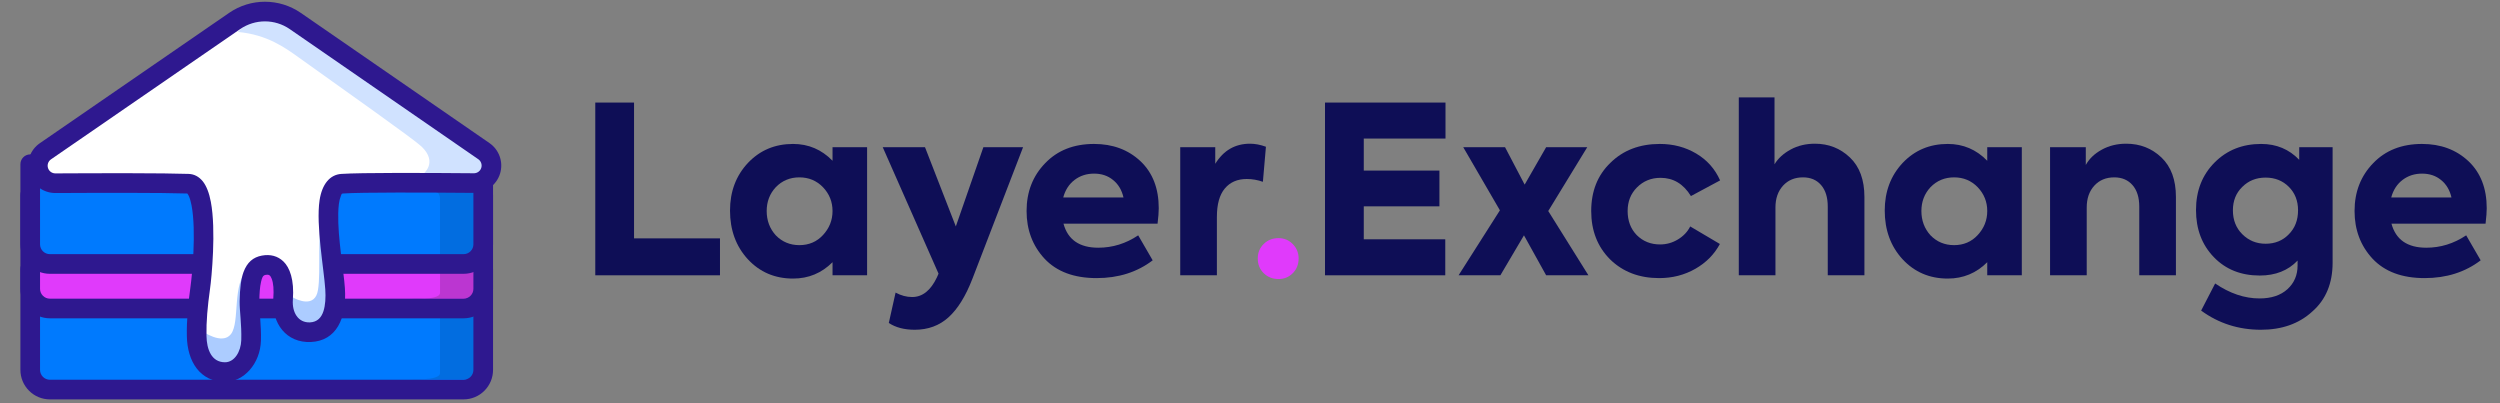 <?xml version="1.0" encoding="UTF-8" standalone="no"?>
<!DOCTYPE svg PUBLIC "-//W3C//DTD SVG 1.1//EN" "http://www.w3.org/Graphics/SVG/1.1/DTD/svg11.dtd">
<svg width="100%" height="100%" viewBox="0 0 428 69" version="1.1" xmlns="http://www.w3.org/2000/svg" xmlns:xlink="http://www.w3.org/1999/xlink" xml:space="preserve" xmlns:serif="http://www.serif.com/" style="fill-rule:evenodd;clip-rule:evenodd;stroke-linejoin:round;stroke-miterlimit:2;">
    <rect x="0" y="0" width="428" height="69" fill="#808080" stroke="none"/>
    <g transform="matrix(1,0,0,1,-3914.23,-794.014)">
        <g transform="matrix(1.295,0,0,0.918,-865.295,25.374)">
            <g transform="matrix(0.801,0,0,1.131,3225,777.226)">
                <path d="M700.293,98.508L679.712,98.508L679.712,70.027L686.11,70.027L686.11,92.419L700.293,92.419L700.293,98.508Z" style="fill:rgb(14,14,86);fill-rule:nonzero;"/>
                <path d="M718.869,79.624L718.869,77.388L724.573,77.388L724.573,98.508L718.869,98.508L718.869,96.35C717.07,98.148 714.899,99.048 712.356,99.048C709.35,99.048 706.857,97.981 704.879,95.849C702.926,93.716 701.95,91.044 701.95,87.833C701.95,84.698 702.939,82.077 704.917,79.97C706.896,77.889 709.375,76.849 712.356,76.849C714.899,76.849 717.07,77.774 718.869,79.624ZM708.001,87.91C708.001,89.477 708.502,90.813 709.504,91.918C710.557,92.997 711.855,93.536 713.396,93.536C714.964,93.536 716.261,92.984 717.289,91.879C718.342,90.749 718.869,89.425 718.869,87.91C718.869,86.394 718.342,85.083 717.289,83.979C716.235,82.899 714.938,82.36 713.396,82.36C711.855,82.36 710.557,82.899 709.504,83.979C708.502,85.058 708.001,86.368 708.001,87.91Z" style="fill:rgb(14,14,86);fill-rule:nonzero;"/>
                <path d="M739.218,90.453L743.766,77.388L750.317,77.388L741.954,99.086C740.849,101.938 739.539,104.051 738.023,105.426C736.507,106.801 734.645,107.488 732.435,107.488C730.714,107.488 729.288,107.115 728.157,106.37L729.275,101.36C730.174,101.848 731.086,102.092 732.011,102.092C733.707,102.092 735.069,101.013 736.096,98.855L736.366,98.238L727.155,77.388L734.131,77.388L739.218,90.453Z" style="fill:rgb(14,14,86);fill-rule:nonzero;"/>
                <path d="M772.709,87.447C772.709,88.064 772.645,88.912 772.516,89.991L756.985,89.991C757.704,92.637 759.618,93.96 762.727,93.96C765.091,93.96 767.288,93.279 769.318,91.918L771.707,96.042C769.138,97.994 766.055,98.971 762.458,98.971C758.732,98.971 755.867,97.904 753.863,95.772C751.885,93.639 750.896,91.018 750.896,87.91C750.896,84.749 751.923,82.116 753.979,80.009C756.009,77.902 758.693,76.849 762.034,76.849C765.117,76.849 767.673,77.799 769.703,79.701C771.707,81.602 772.709,84.184 772.709,87.447ZM765.155,82.784C764.307,82.09 763.267,81.743 762.034,81.743C760.8,81.743 759.728,82.09 758.816,82.784C757.903,83.477 757.28,84.441 756.946,85.674L766.89,85.674C766.607,84.441 766.029,83.477 765.155,82.784Z" style="fill:rgb(14,14,86);fill-rule:nonzero;"/>
                <path d="M782.306,98.508L776.255,98.508L776.255,77.388L782.036,77.388L782.036,80.125C783.398,77.915 785.312,76.81 787.778,76.81C788.6,76.81 789.474,76.977 790.399,77.311L789.898,83.092C789.024,82.784 788.138,82.63 787.239,82.63C785.697,82.63 784.49,83.15 783.616,84.19C782.742,85.231 782.306,86.792 782.306,88.873L782.306,98.508Z" style="fill:rgb(14,14,86);fill-rule:nonzero;"/>
                <path d="M792.48,99.125C791.504,99.125 790.688,98.804 790.033,98.161C789.378,97.519 789.05,96.71 789.05,95.733C789.05,94.783 789.378,93.986 790.033,93.344C790.688,92.701 791.504,92.38 792.48,92.38C793.405,92.38 794.189,92.708 794.831,93.363C795.473,94.018 795.795,94.808 795.795,95.733C795.795,96.71 795.473,97.519 794.831,98.161C794.189,98.804 793.405,99.125 792.48,99.125Z" style="fill:rgb(224,58,251);fill-rule:nonzero;"/>
                <path d="M819.998,98.508L800.15,98.508L800.15,70.027L820.036,70.027L820.036,75.962L806.547,75.962L806.547,81.242L819.034,81.242L819.034,87.139L806.547,87.139L806.547,92.573L819.998,92.573L819.998,98.508Z" style="fill:rgb(14,14,86);fill-rule:nonzero;"/>
                <path d="M836.994,87.91L843.623,98.508L836.647,98.508L832.986,91.918L829.093,98.508L822.194,98.508L829.016,87.794L822.965,77.388L829.864,77.388L833.101,83.555L836.647,77.388L843.43,77.388L836.994,87.91Z" style="fill:rgb(14,14,86);fill-rule:nonzero;"/>
                <path d="M855.3,98.971C852.011,98.971 849.314,97.943 847.207,95.887C845.126,93.806 844.085,91.147 844.085,87.91C844.085,84.647 845.138,82 847.245,79.97C849.352,77.889 852.076,76.849 855.416,76.849C857.625,76.849 859.623,77.375 861.409,78.429C863.194,79.482 864.511,80.96 865.359,82.861L860.542,85.443C859.308,83.439 857.638,82.437 855.531,82.437C853.99,82.437 852.692,82.964 851.639,84.017C850.611,85.045 850.097,86.342 850.097,87.91C850.097,89.528 850.598,90.851 851.6,91.879C852.628,92.907 853.913,93.421 855.454,93.421C856.508,93.421 857.491,93.145 858.403,92.592C859.315,92.04 859.989,91.327 860.426,90.453L865.321,93.344C864.396,95.065 863.04,96.433 861.255,97.448C859.469,98.463 857.484,98.971 855.3,98.971Z" style="fill:rgb(14,14,86);fill-rule:nonzero;"/>
                <path d="M874.493,98.508L868.442,98.508L868.442,69.179L874.339,69.179L874.339,80.202C874.93,79.225 875.816,78.416 876.998,77.774C878.18,77.131 879.516,76.81 881.006,76.81C883.267,76.81 885.194,77.568 886.787,79.084C888.38,80.6 889.177,82.771 889.177,85.597L889.177,98.508L883.126,98.508L883.126,87.177C883.126,85.661 882.76,84.48 882.028,83.632C881.295,82.784 880.3,82.36 879.041,82.36C877.679,82.36 876.581,82.816 875.746,83.728C874.911,84.64 874.493,85.841 874.493,87.331L874.493,98.508Z" style="fill:rgb(14,14,86);fill-rule:nonzero;"/>
                <path d="M909.449,79.624L909.449,77.388L915.153,77.388L915.153,98.508L909.449,98.508L909.449,96.35C907.65,98.148 905.479,99.048 902.936,99.048C899.929,99.048 897.437,97.981 895.459,95.849C893.506,93.716 892.53,91.044 892.53,87.833C892.53,84.698 893.519,82.077 895.497,79.97C897.476,77.889 899.955,76.849 902.936,76.849C905.479,76.849 907.65,77.774 909.449,79.624ZM898.58,87.91C898.58,89.477 899.082,90.813 900.084,91.918C901.137,92.997 902.434,93.536 903.976,93.536C905.543,93.536 906.841,92.984 907.869,91.879C908.922,90.749 909.449,89.425 909.449,87.91C909.449,86.394 908.922,85.083 907.869,83.979C906.815,82.899 905.518,82.36 903.976,82.36C902.434,82.36 901.137,82.899 900.084,83.979C899.082,85.058 898.58,86.368 898.58,87.91Z" style="fill:rgb(14,14,86);fill-rule:nonzero;"/>
                <path d="M925.867,98.508L919.816,98.508L919.816,77.388L925.713,77.388L925.713,80.317C926.278,79.289 927.158,78.448 928.353,77.793C929.547,77.138 930.89,76.81 932.38,76.81C934.667,76.81 936.607,77.568 938.2,79.084C939.793,80.6 940.589,82.771 940.589,85.597L940.589,98.508L934.538,98.508L934.538,87.177C934.538,85.661 934.166,84.48 933.421,83.632C932.675,82.784 931.673,82.36 930.414,82.36C929.053,82.36 927.954,82.816 927.119,83.728C926.284,84.64 925.867,85.841 925.867,87.331L925.867,98.508Z" style="fill:rgb(14,14,86);fill-rule:nonzero;"/>
                <path d="M960.938,79.469L960.938,77.388L966.449,77.388L966.449,96.427C966.449,99.844 965.332,102.529 963.096,104.482C960.912,106.486 958.086,107.488 954.618,107.488C950.918,107.488 947.629,106.434 944.751,104.328L947.064,99.857C949.479,101.501 951.92,102.324 954.386,102.324C956.339,102.324 957.874,101.816 958.992,100.801C960.109,99.786 960.668,98.482 960.668,96.889L960.668,96.08C959.101,97.724 957.02,98.547 954.425,98.547C951.316,98.547 948.785,97.532 946.832,95.502C944.88,93.472 943.903,90.89 943.903,87.755C943.903,84.569 944.931,81.949 946.987,79.893C949.016,77.864 951.573,76.849 954.656,76.849C957.174,76.849 959.268,77.722 960.938,79.469ZM960.745,87.794C960.745,86.227 960.238,84.936 959.223,83.921C958.208,82.906 956.93,82.398 955.388,82.398C953.847,82.398 952.562,82.912 951.534,83.94C950.507,84.942 949.993,86.227 949.993,87.794C949.993,89.387 950.507,90.697 951.534,91.725C952.588,92.778 953.872,93.305 955.388,93.305C956.93,93.305 958.202,92.791 959.204,91.764C960.232,90.736 960.745,89.413 960.745,87.794Z" style="fill:rgb(14,14,86);fill-rule:nonzero;"/>
                <path d="M991.886,87.447C991.886,88.064 991.821,88.912 991.693,89.991L976.161,89.991C976.881,92.637 978.795,93.96 981.904,93.96C984.268,93.96 986.464,93.279 988.494,91.918L990.884,96.042C988.314,97.994 985.231,98.971 981.634,98.971C977.908,98.971 975.044,97.904 973.04,95.772C971.061,93.639 970.072,91.018 970.072,87.91C970.072,84.749 971.1,82.116 973.155,80.009C975.185,77.902 977.87,76.849 981.21,76.849C984.293,76.849 986.85,77.799 988.88,79.701C990.884,81.602 991.886,84.184 991.886,87.447ZM984.332,82.784C983.484,82.09 982.443,81.743 981.21,81.743C979.977,81.743 978.904,82.09 977.992,82.784C977.08,83.477 976.457,84.441 976.123,85.674L986.066,85.674C985.783,84.441 985.205,83.477 984.332,82.784Z" style="fill:rgb(14,14,86);fill-rule:nonzero;"/>
            </g>
            <g transform="matrix(0.961,0,0,0.961,146.856,33.513)">
                <g transform="matrix(0.621,0,0,1.133,2415.96,532.643)">
                    <path d="M2154.96,314.18L2054.62,314.18L2054.62,331.327C2054.62,333.261 2056.64,334.829 2059.14,334.829C2075.82,334.829 2133.76,334.829 2150.43,334.829C2152.93,334.829 2154.96,333.261 2154.96,331.327C2154.96,325.436 2154.96,314.18 2154.96,314.18Z" style="fill:rgb(0,122,254);"/>
                    <clipPath id="_clip1">
                        <path d="M2154.96,314.18L2054.62,314.18L2054.62,331.327C2054.62,333.261 2056.64,334.829 2059.14,334.829C2075.82,334.829 2133.76,334.829 2150.43,334.829C2152.93,334.829 2154.96,333.261 2154.96,331.327C2154.96,325.436 2154.96,314.18 2154.96,314.18Z"/>
                    </clipPath>
                    <g clip-path="url(#_clip1)">
                        <g transform="matrix(1.301,0,0,0.353,-607.861,35.109)">
                            <path d="M2128.01,799.206L2116.26,799.206C2116.26,799.206 2116.26,833.297 2116.26,841.058C2116.26,845.014 2110.96,844.002 2110.96,844.002L2128.01,843.923L2128.01,799.206Z" style="fill:rgb(2,109,224);"/>
                        </g>
                    </g>
                </g>
                <g transform="matrix(0.621,0,0,1.133,2415.96,532.643)">
                    <path d="M2157.14,314.18C2157.14,313.251 2156.16,312.498 2154.96,312.498L2054.62,312.498C2053.42,312.498 2052.44,313.251 2052.44,314.18L2052.44,331.464C2052.44,332.803 2053.13,334.087 2054.36,335.033C2055.58,335.98 2057.24,336.512 2058.97,336.512C2075.47,336.512 2134.11,336.512 2150.61,336.512C2152.34,336.512 2154,335.98 2155.22,335.033C2156.45,334.087 2157.14,332.803 2157.14,331.464C2157.14,325.612 2157.14,314.18 2157.14,314.18ZM2152.79,315.863L2152.79,331.464C2152.79,331.91 2152.56,332.338 2152.15,332.654C2151.74,332.969 2151.19,333.147 2150.61,333.147L2058.97,333.147C2058.39,333.147 2057.84,332.969 2057.43,332.654C2057.02,332.338 2056.79,331.91 2056.79,331.464L2056.79,315.863L2152.79,315.863Z" style="fill:rgb(46,24,143);"/>
                </g>
                <g transform="matrix(0.621,0,0,1.067,2415.96,539.008)">
                    <path d="M2154.96,314.18L2054.62,314.18L2054.62,331.11C2054.62,333.164 2056.64,334.829 2059.14,334.829C2075.82,334.829 2133.76,334.829 2150.43,334.829C2152.93,334.829 2154.96,333.164 2154.96,331.11C2154.96,325.165 2154.96,314.18 2154.96,314.18Z" style="fill:rgb(224,58,251);"/>
                    <clipPath id="_clip2">
                        <path d="M2154.96,314.18L2054.62,314.18L2054.62,331.11C2054.62,333.164 2056.64,334.829 2059.14,334.829C2075.82,334.829 2133.76,334.829 2150.43,334.829C2152.93,334.829 2154.96,333.164 2154.96,331.11C2154.96,325.165 2154.96,314.18 2154.96,314.18Z"/>
                    </clipPath>
                    <g clip-path="url(#_clip2)">
                        <g transform="matrix(1.301,0,0,0.353,-607.861,35.109)">
                            <path d="M2128.01,799.206L2116.26,799.206C2116.26,799.206 2116.26,833.297 2116.26,841.058C2116.26,845.014 2110.96,844.002 2110.96,844.002L2128.01,843.923L2128.01,799.206Z" style="fill:rgb(187,54,209);"/>
                        </g>
                    </g>
                </g>
                <g transform="matrix(0.621,0,0,1.067,2415.96,539.008)">
                    <path d="M2157.14,314.18C2157.14,313.194 2156.16,312.394 2154.96,312.394L2054.62,312.394C2053.42,312.394 2052.44,313.194 2052.44,314.18L2052.44,331.256C2052.44,332.677 2053.13,334.041 2054.36,335.046C2055.58,336.051 2057.24,336.616 2058.97,336.616C2075.47,336.616 2134.11,336.616 2150.61,336.616C2152.34,336.616 2154,336.051 2155.22,335.046C2156.45,334.041 2157.14,332.677 2157.14,331.256L2157.14,314.18ZM2152.79,315.967L2152.79,331.256C2152.79,331.73 2152.56,332.184 2152.15,332.519C2151.74,332.854 2151.19,333.042 2150.61,333.042L2058.97,333.042C2058.39,333.042 2057.84,332.854 2057.43,332.519C2057.02,332.184 2056.79,331.73 2056.79,331.256C2056.79,331.256 2056.79,315.967 2056.79,315.967L2152.79,315.967Z" style="fill:rgb(46,24,143);"/>
                </g>
                <g transform="matrix(0.621,0,0,0.866,2415.96,597.672)">
                    <path d="M2154.96,312.461L2054.62,312.471C2054.62,312.471 2054.62,323.705 2054.62,330.246C2054.62,331.462 2055.1,332.627 2055.95,333.487C2056.79,334.346 2057.95,334.829 2059.14,334.829C2075.82,334.829 2133.76,334.829 2150.43,334.829C2151.64,334.829 2152.79,334.346 2153.64,333.487C2154.48,332.627 2154.96,331.462 2154.96,330.246C2154.96,323.702 2154.96,312.461 2154.96,312.461Z" style="fill:rgb(0,122,254);"/>
                    <clipPath id="_clip3">
                        <path d="M2154.96,312.461L2054.62,312.471C2054.62,312.471 2054.62,323.705 2054.62,330.246C2054.62,331.462 2055.1,332.627 2055.95,333.487C2056.79,334.346 2057.95,334.829 2059.14,334.829C2075.82,334.829 2133.76,334.829 2150.43,334.829C2151.64,334.829 2152.79,334.346 2153.64,333.487C2154.48,332.627 2154.96,331.462 2154.96,330.246C2154.96,323.702 2154.96,312.461 2154.96,312.461Z"/>
                    </clipPath>
                    <g clip-path="url(#_clip3)">
                        <g transform="matrix(1.301,0,0,0.402,-607.861,-4.866)">
                            <path d="M2128.01,799.206L2113.11,799.35C2113.11,799.35 2116.25,802.912 2116.26,808.441C2116.27,818.948 2116.26,844.874 2116.26,844.874L2128.01,844.874L2128.01,799.206Z" style="fill:rgb(2,109,224);"/>
                        </g>
                    </g>
                </g>
                <g transform="matrix(0.621,0,0,0.866,2415.96,597.672)">
                    <path d="M2157.14,312.461C2157.14,311.877 2156.91,311.317 2156.5,310.904C2156.09,310.491 2155.54,310.259 2154.96,310.259L2054.62,310.269C2053.42,310.269 2052.44,311.255 2052.44,312.471L2052.44,330.425C2052.44,332.177 2053.13,333.857 2054.36,335.096C2055.58,336.335 2057.24,337.031 2058.97,337.031C2075.47,337.031 2134.11,337.031 2150.61,337.031C2152.34,337.031 2154,336.335 2155.22,335.096C2156.45,333.857 2157.14,332.177 2157.14,330.425C2157.14,323.909 2157.14,312.461 2157.14,312.461ZM2152.79,314.663L2152.79,330.425C2152.79,331.009 2152.56,331.569 2152.15,331.982C2151.74,332.395 2151.19,332.627 2150.61,332.627L2058.97,332.627C2058.39,332.627 2057.84,332.395 2057.43,331.982C2057.02,331.569 2056.79,331.009 2056.79,330.425L2056.79,314.673L2152.79,314.663Z" style="fill:rgb(46,24,143);"/>
                </g>
                <g transform="matrix(0.683,0,0,0.963,2285.53,757.925)">
                    <path d="M2090.91,118.517C2085.98,118.342 2073.88,118.365 2064.6,118.414C2062.99,118.414 2061.57,117.367 2061.09,115.832C2060.61,114.296 2061.19,112.628 2062.51,111.716C2073.44,104.192 2090.74,92.275 2100,85.893C2103.83,83.258 2108.89,83.261 2112.71,85.9C2121.94,92.275 2139.16,104.163 2150.06,111.69C2151.38,112.603 2151.95,114.267 2151.48,115.8C2151,117.333 2149.59,118.38 2147.98,118.386C2138.32,118.302 2125.72,118.255 2121.86,118.517C2116.92,118.853 2120.1,133.957 2120.48,139.68C2120.8,144.552 2119.47,148.253 2115.52,148.437C2111.84,148.609 2109.72,145.541 2110,141.785C2110.4,136.404 2108.65,134.477 2106.09,134.948C2103.96,135.339 2103.29,137.623 2103.23,142.253C2103.2,144.22 2103.65,146.875 2103.56,150.085C2103.46,153.557 2101.15,156.506 2098.25,156.479C2094.45,156.444 2092.66,153.144 2092.6,149.195C2092.54,146.2 2092.8,143.175 2093.33,139.398C2093.75,136.426 2095.44,118.679 2090.91,118.517Z" style="fill:white;"/>
                    <clipPath id="_clip4">
                        <path d="M2090.91,118.517C2085.98,118.342 2073.88,118.365 2064.6,118.414C2062.99,118.414 2061.57,117.367 2061.09,115.832C2060.61,114.296 2061.19,112.628 2062.51,111.716C2073.44,104.192 2090.74,92.275 2100,85.893C2103.83,83.258 2108.89,83.261 2112.71,85.9C2121.94,92.275 2139.16,104.163 2150.06,111.69C2151.38,112.603 2151.95,114.267 2151.48,115.8C2151,117.333 2149.59,118.38 2147.98,118.386C2138.32,118.302 2125.72,118.255 2121.86,118.517C2116.92,118.853 2120.1,133.957 2120.48,139.68C2120.8,144.552 2119.47,148.253 2115.52,148.437C2111.84,148.609 2109.72,145.541 2110,141.785C2110.4,136.404 2108.65,134.477 2106.09,134.948C2103.96,135.339 2103.29,137.623 2103.23,142.253C2103.2,144.22 2103.65,146.875 2103.56,150.085C2103.46,153.557 2101.15,156.506 2098.25,156.479C2094.45,156.444 2092.66,153.144 2092.6,149.195C2092.54,146.2 2092.8,143.175 2093.33,139.398C2093.75,136.426 2095.44,118.679 2090.91,118.517Z"/>
                    </clipPath>
                    <g clip-path="url(#_clip4)">
                        <g transform="matrix(1.184,0,0,1.184,-379.448,-689.147)">
                            <path d="M2088.83,707.238C2088.83,707.238 2092.21,709.672 2093.7,707.753C2095.3,705.685 2093.82,699.087 2096.62,696.71C2096.68,698.384 2096.35,703.288 2096.59,704.675C2096.83,706.117 2097.09,708.589 2096.82,710.906C2096.67,712.241 2094.59,715.003 2092.9,715.197C2091.31,715.38 2088.76,710.145 2088.83,707.238Z" style="fill:rgb(172,204,255);"/>
                        </g>
                        <g transform="matrix(1.184,0,0,1.184,-362.079,-699.338)">
                            <path d="M2089.44,710.032C2089.44,710.032 2092.5,711.939 2093.57,709.764C2094.5,707.895 2093.68,700.501 2094.39,697.87C2095.49,700.636 2095.49,703.249 2095.63,704.57C2095.77,705.89 2095.93,708.986 2095.93,710.33C2095.92,711.675 2094.44,716.549 2092.85,716.578C2091.29,716.606 2087.45,713.194 2089.44,710.032Z" style="fill:rgb(172,204,255);"/>
                        </g>
                        <g transform="matrix(1.184,0,0,1.184,-362.079,-699.338)">
                            <path d="M2080.22,664.926C2082.57,662.19 2087.2,662.258 2089.85,663.975C2091.31,664.916 2113.51,680.448 2122.46,686.714C2122.97,687.064 2123.18,687.7 2122.99,688.283C2122.81,688.865 2122.26,689.258 2121.65,689.251C2117.41,689.2 2111.7,689.133 2111.7,689.133C2111.7,689.133 2114.35,687.178 2111.43,684.404C2110.07,683.12 2098.61,675.029 2090.56,669.264C2088.24,667.605 2085.22,665.388 2080.22,664.926Z" style="fill:rgb(208,226,255);"/>
                        </g>
                    </g>
                </g>
                <g transform="matrix(0.683,0,0,0.963,2285.53,757.925)">
                    <path d="M2090.71,120.491C2090.78,120.583 2090.93,120.795 2091,120.96C2091.25,121.486 2091.42,122.151 2091.57,122.904C2092.56,128.157 2091.65,137.123 2091.37,139.124C2090.83,143.02 2090.56,146.14 2090.62,149.229C2090.7,154.353 2093.3,158.412 2098.23,158.458C2102.1,158.493 2105.4,154.766 2105.54,150.142C2105.63,146.919 2105.18,144.254 2105.21,142.279C2105.23,140.61 2105.33,139.278 2105.57,138.26C2105.75,137.527 2105.89,136.996 2106.45,136.894C2106.73,136.843 2106.98,136.823 2107.2,136.939C2107.43,137.064 2107.57,137.32 2107.7,137.648C2108.06,138.561 2108.16,139.876 2108.03,141.638C2107.65,146.678 2110.68,150.644 2115.62,150.414C2120.66,150.179 2122.87,145.765 2122.45,139.549C2122.23,136.155 2120.99,129.423 2121.11,124.509C2121.14,123.13 2121.26,121.916 2121.62,121.038C2121.72,120.782 2121.75,120.508 2121.99,120.492C2125.9,120.226 2138.77,120.283 2148.43,120.368C2148.43,120.368 2148.44,120.368 2148.45,120.368C2150.86,120.361 2152.98,118.792 2153.7,116.493C2154.41,114.193 2153.55,111.697 2151.57,110.328L2113.58,84.101C2109.23,81.097 2103.48,81.094 2099.13,84.092C2089.82,90.504 2072,102.777 2061.01,110.351C2059.02,111.719 2058.16,114.22 2058.87,116.523C2059.59,118.827 2061.72,120.396 2064.13,120.395C2064.14,120.395 2064.14,120.395 2064.14,120.395C2073.37,120.345 2085.63,120.318 2090.71,120.491ZM2090.98,116.54C2085.95,116.361 2073.49,116.387 2064.13,116.438C2063.45,116.437 2062.85,115.996 2062.65,115.348C2062.45,114.699 2062.69,113.995 2063.25,113.61C2063.25,113.61 2063.25,113.61 2063.25,113.61C2074.25,106.036 2092.07,93.763 2101.37,87.351C2104.37,85.285 2108.34,85.288 2111.34,87.357C2111.34,87.357 2149.32,113.584 2149.32,113.584C2149.87,113.969 2150.12,114.672 2149.92,115.319C2149.72,115.961 2149.13,116.401 2148.46,116.411C2138.68,116.325 2125.67,116.275 2121.72,116.543C2119.43,116.699 2117.84,118.596 2117.35,121.862C2116.6,126.896 2118.23,135.709 2118.5,139.811C2118.61,141.478 2118.52,142.987 2118.13,144.205C2117.71,145.507 2116.88,146.393 2115.43,146.461C2113.01,146.574 2111.79,144.407 2111.97,141.932C2112.28,137.847 2111.34,135.395 2110.05,134.168C2108.92,133.089 2107.44,132.687 2105.73,133.002C2103.98,133.324 2102.76,134.351 2102.03,136.327C2101.53,137.678 2101.29,139.62 2101.25,142.228C2101.23,144.187 2101.67,146.83 2101.58,150.028C2101.51,152.353 2100.21,154.518 2098.27,154.5C2095.59,154.475 2094.62,151.941 2094.57,149.16C2094.52,146.26 2094.78,143.331 2095.29,139.673C2095.6,137.513 2096.53,127.838 2095.45,122.17C2095.12,120.379 2094.55,118.939 2093.83,118.04C2093.05,117.078 2092.09,116.579 2090.98,116.54Z" style="fill:rgb(46,24,143);"/>
                </g>
            </g>
        </g>
    </g>
</svg>
